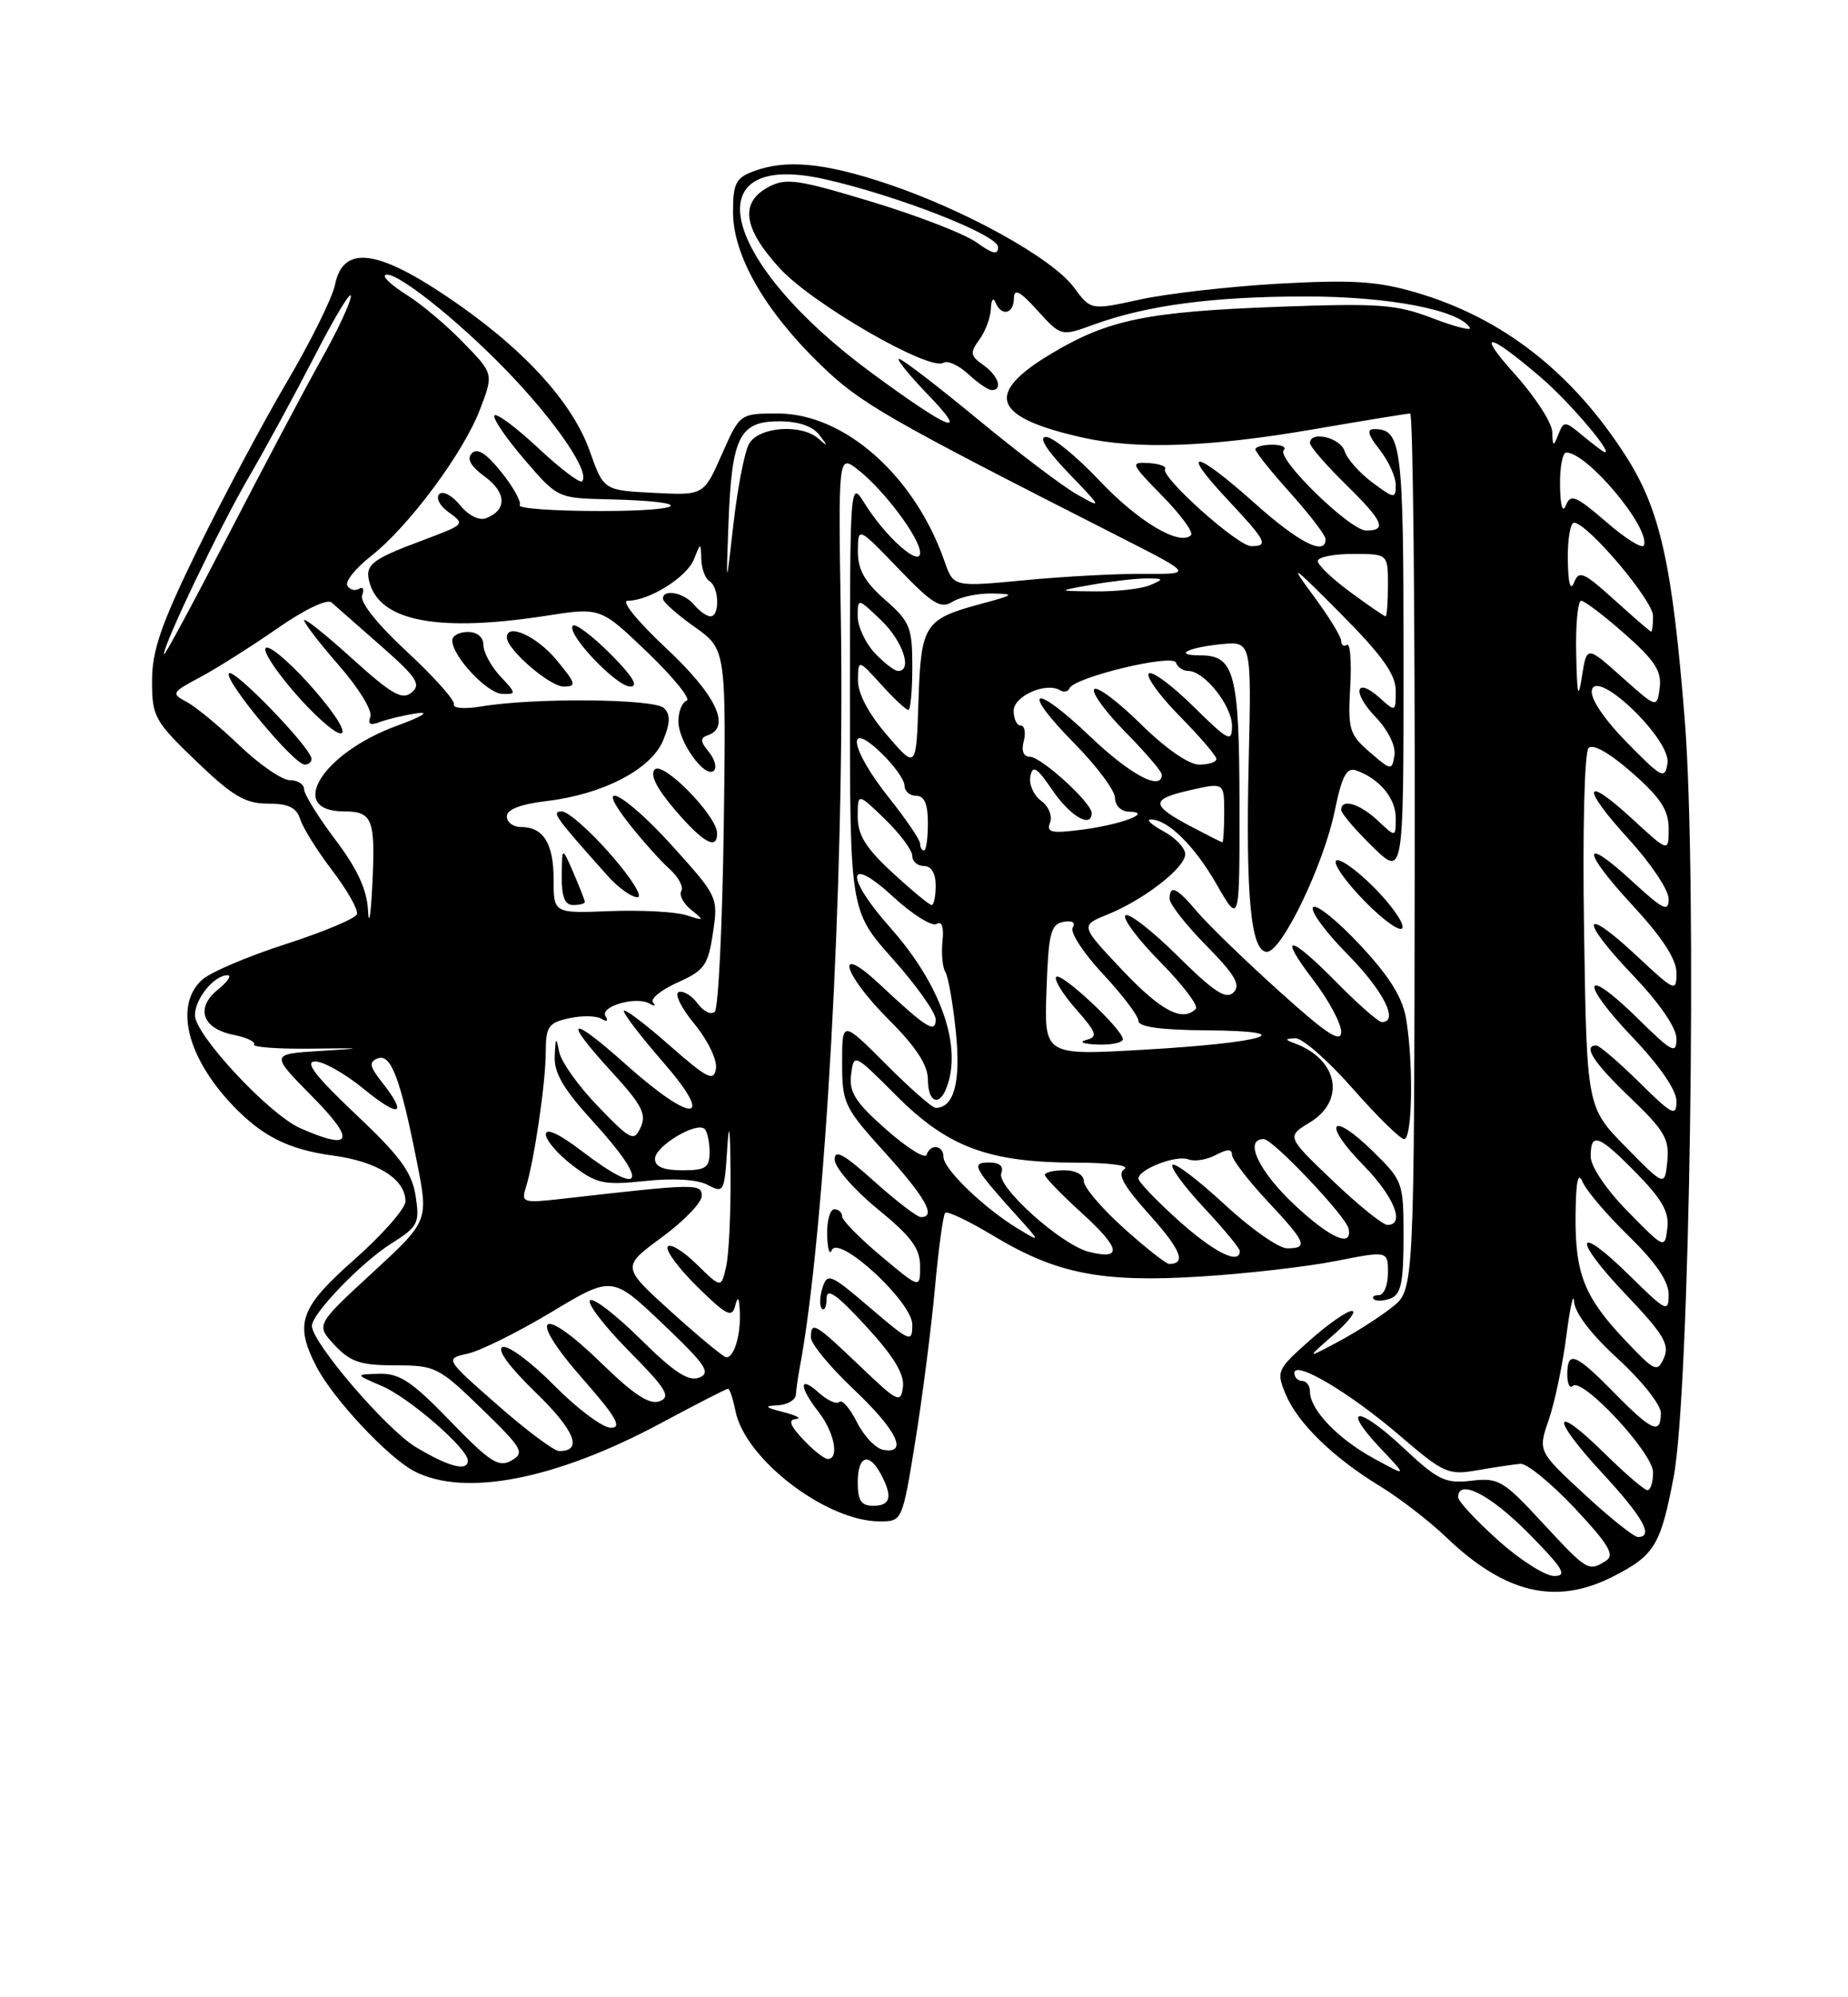 <?xml version="1.0" encoding="UTF-8" standalone="no"?>
<!DOCTYPE svg PUBLIC "-//W3C//DTD SVG 1.1//EN" "http://www.w3.org/Graphics/SVG/1.1/DTD/svg11.dtd" >
<svg xmlns="http://www.w3.org/2000/svg" xmlns:xlink="http://www.w3.org/1999/xlink" version="1.1" viewBox="0 0 237 256">
 <g >
 <path fill="currentColor"
d=" M 206.86 202.07 C 212.20 199.35 212.96 198.10 214.64 189.31 C 216.72 178.41 217.69 112.69 216.07 92.35 C 214.48 72.35 212.92 65.34 208.53 58.49 C 201.63 47.69 192.63 40.69 181.50 37.46 C 176.63 36.04 173.38 35.84 164.01 36.36 C 157.68 36.72 149.66 37.63 146.20 38.39 C 139.89 39.77 139.89 39.77 137.72 36.83 C 134.97 33.11 123.80 26.92 113.82 23.57 C 105.68 20.84 100.75 20.39 96.57 21.98 C 94.36 22.81 94.00 23.55 94.01 27.23 C 94.02 32.73 98.07 39.80 105.16 46.68 C 110.34 51.71 113.43 53.49 143.74 68.89 C 152.98 73.59 152.98 73.59 146.74 73.55 C 143.31 73.52 136.40 73.89 131.39 74.37 C 122.28 75.24 122.28 75.24 121.13 71.94 C 117.31 60.98 108.30 53.00 99.75 53.00 C 94.89 53.00 94.89 53.00 92.57 58.25 C 90.25 63.50 90.25 63.50 83.83 63.17 C 77.42 62.85 77.42 62.85 75.62 57.78 C 73.34 51.38 66.84 44.37 57.15 37.90 C 48.18 31.89 43.98 31.48 42.96 36.51 C 42.63 38.16 39.83 43.81 36.74 49.05 C 33.65 54.30 28.51 63.95 25.31 70.49 C 20.66 80.02 19.50 83.36 19.50 87.26 C 19.50 91.86 19.80 92.41 25.16 97.56 C 29.83 102.04 31.44 103.00 34.34 103.00 C 37.00 103.00 38.02 103.50 38.51 105.02 C 38.86 106.13 40.71 109.09 42.63 111.60 C 44.54 114.11 45.96 116.62 45.78 117.17 C 45.59 117.73 41.48 119.45 36.64 121.01 C 31.79 122.57 26.97 124.62 25.92 125.58 C 22.31 128.84 23.98 135.56 29.92 141.76 C 33.68 145.67 37.03 147.34 42.69 148.11 C 48.42 148.88 52.00 151.14 52.00 153.98 C 52.00 154.89 49.07 158.23 45.50 161.39 C 38.44 167.62 37.72 169.63 40.58 175.16 C 42.73 179.31 49.77 186.83 53.15 188.58 C 59.60 191.91 71.29 189.63 84.74 182.42 C 89.27 179.99 93.15 178.00 93.37 178.00 C 93.58 178.00 94.01 179.29 94.32 180.86 C 95.56 187.03 105.98 195.00 112.82 195.00 C 115.71 195.00 115.71 195.00 117.38 184.75 C 118.29 179.11 119.42 170.32 119.89 165.22 C 120.35 160.11 120.95 155.72 121.22 155.45 C 121.48 155.18 124.26 156.51 127.39 158.39 C 135.49 163.27 141.29 164.41 153.93 163.62 C 159.74 163.26 167.54 162.37 171.25 161.64 C 178.00 160.31 178.00 160.31 178.00 163.16 C 178.00 164.72 177.48 166.00 176.83 166.00 C 176.19 166.00 175.90 166.24 176.19 166.52 C 176.48 166.81 177.45 166.76 178.36 166.42 C 179.67 165.91 180.00 164.34 180.00 158.60 C 180.00 151.53 179.93 151.34 176.02 147.52 C 170.64 142.27 169.53 143.92 174.81 149.31 C 178.79 153.36 180.26 157.00 177.93 157.00 C 177.33 157.00 174.18 154.45 170.92 151.34 C 164.99 145.68 164.99 145.68 167.99 143.86 C 172.63 141.04 171.60 135.77 166.00 133.71 C 164.75 133.25 164.77 133.14 166.13 133.08 C 167.02 133.04 170.32 135.93 173.46 139.50 C 176.60 143.07 179.58 146.00 180.08 146.00 C 181.13 146.00 181.29 136.39 180.34 130.64 C 179.88 127.86 178.23 125.19 174.44 121.14 C 171.55 118.04 168.84 115.85 168.40 116.27 C 167.97 116.70 169.95 119.41 172.81 122.31 C 177.41 126.97 179.46 131.00 177.21 131.00 C 176.78 131.00 174.21 128.75 171.50 126.00 C 165.32 119.72 163.80 119.55 168.45 125.64 C 170.40 128.20 172.00 131.17 172.00 132.25 C 172.00 133.76 170.16 132.56 164.00 127.00 C 159.60 123.03 154.90 118.48 153.56 116.89 C 150.92 113.76 150.00 113.32 150.00 115.22 C 150.00 115.88 152.12 118.58 154.71 121.21 C 158.40 124.96 159.15 126.25 158.20 127.20 C 157.24 128.16 155.70 127.15 151.02 122.52 C 147.74 119.27 144.73 116.94 144.33 117.33 C 143.94 117.73 145.96 120.43 148.83 123.33 C 151.70 126.24 153.74 128.93 153.36 129.31 C 151.64 131.03 148.89 129.58 143.91 124.32 C 138.54 118.63 138.54 118.63 142.02 117.22 C 146.71 115.33 152.00 111.22 152.00 109.48 C 152.00 108.70 150.76 107.39 149.25 106.57 C 147.74 105.75 146.96 105.06 147.53 105.04 C 149.69 104.96 153.15 108.34 156.01 113.32 C 158.98 118.50 158.98 118.50 158.96 103.00 C 158.93 86.35 158.32 84.00 153.97 84.00 C 150.41 84.00 152.24 83.01 156.60 82.57 C 160.50 82.18 160.50 82.18 160.14 97.63 C 159.74 114.94 160.42 122.00 162.48 122.00 C 164.38 122.00 169.74 110.88 171.17 103.96 C 172.10 99.43 172.70 98.32 173.93 98.75 C 176.90 99.80 179.00 102.31 179.00 104.83 C 179.00 107.35 179.00 107.35 176.69 105.17 C 174.37 103.00 172.00 102.30 172.00 103.80 C 172.00 104.24 173.80 106.35 176.00 108.50 C 180.00 112.41 180.00 112.41 180.00 84.90 C 180.00 56.96 179.75 55.00 176.23 55.00 C 175.24 55.00 175.44 55.74 176.93 57.63 C 178.07 59.08 179.00 61.12 179.00 62.16 C 179.00 63.95 178.83 63.94 176.01 61.85 C 174.37 60.63 172.76 58.82 172.44 57.82 C 171.89 56.07 168.00 55.17 168.00 56.79 C 168.00 57.23 170.03 59.57 172.50 62.00 C 177.41 66.81 177.94 68.00 175.21 68.00 C 173.13 68.00 163.62 58.72 164.64 57.69 C 165.02 57.31 164.36 57.00 163.17 57.00 C 161.98 57.00 161.00 57.27 161.00 57.60 C 161.00 57.93 163.03 60.46 165.50 63.21 C 167.97 65.96 170.00 68.62 170.00 69.11 C 170.00 71.30 166.60 69.58 160.91 64.50 C 153.24 57.65 151.17 57.34 157.36 63.96 C 162.44 69.38 162.75 70.00 160.46 70.00 C 158.74 70.00 148.81 61.12 149.42 60.13 C 149.63 59.78 148.68 59.43 147.29 59.35 C 144.91 59.21 145.01 59.43 149.08 63.58 C 151.44 65.99 153.09 68.24 152.74 68.59 C 151.30 70.03 145.99 66.87 141.01 61.61 C 138.10 58.52 135.01 56.00 134.15 56.00 C 133.15 56.00 134.19 57.67 137.04 60.64 C 141.38 65.15 141.41 65.23 138.15 63.39 C 136.30 62.35 130.57 58.01 125.41 53.75 C 120.25 49.49 115.70 46.00 115.30 46.00 C 114.91 46.00 116.59 48.08 119.04 50.62 C 124.41 56.19 121.86 55.20 111.84 47.84 C 92.36 33.52 88.84 19.18 105.73 22.96 C 115.03 25.04 128.00 30.11 128.00 31.66 C 128.00 32.72 127.33 32.57 125.25 31.08 C 123.74 29.99 117.68 27.64 111.79 25.86 C 102.25 22.98 100.80 22.77 98.54 23.98 C 94.83 25.97 95.31 29.29 100.05 34.44 C 104.23 38.98 119.21 47.61 120.99 46.50 C 121.53 46.17 122.96 46.82 124.18 47.95 C 125.39 49.08 126.74 50.00 127.19 50.00 C 128.66 50.00 128.03 48.14 126.10 46.78 C 124.43 45.61 124.37 45.22 125.60 43.53 C 126.37 42.48 127.04 40.69 127.08 39.56 C 127.12 38.43 127.38 38.06 127.66 38.75 C 128.41 40.60 130.00 40.27 130.03 38.25 C 130.05 36.92 130.78 37.29 133.07 39.82 C 136.09 43.13 136.09 43.13 140.29 41.60 C 147.07 39.13 155.59 38.00 167.51 38.00 C 178.08 38.00 187.09 39.72 188.50 42.00 C 188.77 42.44 186.64 41.90 183.75 40.80 C 179.08 39.01 176.91 38.85 164.00 39.32 C 147.08 39.95 142.16 40.96 134.86 45.31 C 126.17 50.50 127.27 53.48 138.82 56.08 C 145.78 57.64 155.10 57.32 168.35 55.04 C 174.87 53.92 180.49 53.00 180.85 53.00 C 181.21 53.00 181.47 78.27 181.43 109.15 C 181.37 165.30 181.37 165.30 178.56 167.53 C 177.02 168.76 173.90 170.76 171.63 171.97 C 167.50 174.17 167.50 174.17 171.00 171.11 C 172.93 169.43 174.00 168.04 173.38 168.03 C 172.76 168.01 170.31 169.72 167.94 171.83 C 163.77 175.53 163.66 175.77 164.88 178.70 C 166.41 182.39 170.97 186.83 177.00 190.50 C 179.47 192.00 183.30 194.95 185.50 197.06 C 193.03 204.26 199.56 205.79 206.86 202.07 Z  M 176.16 113.69 C 173.91 111.44 171.74 109.92 171.35 110.32 C 170.95 110.72 172.62 113.07 175.05 115.55 C 177.49 118.03 179.65 119.55 179.86 118.92 C 180.07 118.29 178.40 115.93 176.16 113.69 Z  M 192.11 197.41 C 189.30 194.88 187.00 192.41 187.00 191.91 C 187.00 189.46 191.12 191.56 196.00 196.50 C 200.49 201.04 201.06 202.00 199.32 202.00 C 198.16 202.00 194.92 199.93 192.11 197.41 Z  M 197.82 195.18 C 192.80 189.74 192.18 189.38 188.69 189.79 C 185.34 190.18 184.42 189.73 179.91 185.51 C 174.12 180.10 171.92 180.22 177.07 185.66 C 180.50 189.29 180.50 189.29 176.13 186.90 C 171.54 184.38 168.00 180.67 168.00 178.37 C 168.00 177.61 167.55 177.00 167.00 177.00 C 166.45 177.00 166.00 176.54 166.00 175.98 C 166.00 174.29 173.11 178.51 179.50 183.99 C 185.16 188.85 185.72 189.10 189.50 188.44 C 191.70 188.06 194.18 187.69 195.00 187.62 C 195.82 187.56 198.95 190.12 201.96 193.31 C 206.33 197.98 207.12 199.31 205.96 200.05 C 203.71 201.47 203.57 201.38 197.82 195.18 Z  M 203.17 191.50 C 197.23 186.00 197.23 186.00 198.63 181.96 C 199.39 179.74 200.41 174.90 200.88 171.21 C 201.36 167.52 201.80 165.55 201.87 166.82 C 201.95 168.27 204.08 171.05 207.50 174.17 C 210.53 176.94 213.00 180.06 213.00 181.10 C 213.00 183.95 211.86 183.45 207.00 178.50 C 202.04 173.45 201.00 173.04 201.00 176.17 C 201.00 177.36 201.31 178.02 201.69 177.64 C 202.89 176.45 212.00 186.23 212.00 188.71 C 212.00 189.97 211.68 191.00 211.28 191.00 C 210.89 191.00 208.43 188.89 205.81 186.31 C 199.06 179.67 198.78 181.57 205.45 188.77 C 210.73 194.47 212.14 197.00 210.06 197.00 C 209.54 197.00 206.44 194.53 203.17 191.50 Z  M 110.00 190.00 C 110.00 186.59 111.43 186.07 112.96 188.93 C 114.51 191.82 114.23 193.00 112.00 193.00 C 110.44 193.00 110.00 192.33 110.00 190.00 Z  M 53.33 185.48 C 49.56 183.22 40.00 172.07 40.00 169.94 C 40.00 168.38 46.33 161.82 50.15 159.41 C 53.63 157.21 53.84 156.80 53.30 153.27 C 52.82 150.24 51.32 148.19 45.60 142.80 C 40.47 137.95 39.03 136.08 40.40 136.05 C 41.44 136.02 44.25 137.61 46.65 139.57 C 51.25 143.34 52.33 142.96 49.01 138.74 C 47.38 136.67 47.28 136.11 48.45 135.66 C 50.14 135.01 51.36 138.25 53.49 149.05 C 54.96 156.50 54.96 156.50 47.73 163.16 C 40.50 169.82 40.50 169.82 42.92 172.41 C 44.95 174.57 46.23 175.00 50.70 175.00 C 55.83 175.00 56.27 175.22 61.77 180.56 C 67.03 185.67 67.34 186.21 65.59 187.20 C 63.95 188.13 62.84 187.41 57.74 182.14 C 52.85 177.08 51.25 176.01 48.65 176.08 C 45.50 176.16 45.50 176.16 49.00 177.66 C 52.48 179.15 60.00 185.68 60.00 187.20 C 60.00 188.65 57.56 188.02 53.33 185.48 Z  M 103.00 184.50 C 101.31 182.70 101.05 181.97 102.08 181.88 C 102.86 181.82 102.15 181.42 100.50 181.00 C 98.07 180.38 97.93 180.21 99.75 180.12 C 100.99 180.05 102.03 179.44 102.07 178.75 C 102.12 178.06 102.32 176.59 102.53 175.48 C 105.82 158.20 108.35 112.44 107.84 79.61 C 107.50 58.25 107.50 58.25 110.00 60.18 C 113.33 62.75 118.00 68.98 118.00 70.85 C 118.00 72.77 113.53 68.79 110.87 64.50 C 109.03 61.53 109.01 61.77 109.00 89.12 C 109.00 116.75 109.00 116.75 114.50 122.91 C 117.53 126.30 120.00 129.79 120.00 130.66 C 120.00 132.52 118.83 131.79 112.75 126.10 C 106.95 120.68 108.06 124.78 114.00 130.71 C 117.48 134.19 119.00 136.52 119.00 138.36 C 119.00 141.27 120.44 141.91 121.39 139.42 C 123.44 134.08 120.66 126.19 114.13 118.85 C 108.31 112.29 108.59 109.45 114.52 114.92 C 117.01 117.21 119.53 118.79 120.11 118.43 C 120.79 118.01 121.07 118.81 120.87 120.64 C 120.71 122.21 120.87 123.99 121.24 124.58 C 121.61 125.18 122.22 128.66 122.59 132.31 C 123.24 138.68 122.35 142.00 119.99 142.00 C 119.56 142.00 116.69 139.48 113.61 136.39 C 108.00 130.78 108.00 130.78 108.00 136.22 C 108.00 141.41 108.25 141.94 113.50 147.74 C 118.71 153.50 120.11 156.00 118.11 156.00 C 117.62 156.00 114.92 153.93 112.11 151.41 C 108.19 147.89 107.01 147.24 107.05 148.66 C 107.08 149.67 109.55 152.51 112.55 154.96 C 116.86 158.48 118.00 160.01 118.00 162.30 C 118.00 165.19 118.00 165.19 113.00 161.00 C 110.25 158.70 108.00 156.41 108.00 155.91 C 108.00 155.41 107.55 155.00 107.00 155.00 C 106.45 155.00 106.04 156.46 106.08 158.25 C 106.12 160.04 106.38 160.94 106.66 160.26 C 107.52 158.14 117.00 166.87 117.00 169.78 C 117.00 172.13 116.75 172.03 111.57 167.61 C 106.50 163.27 106.10 163.11 105.48 165.06 C 105.12 166.21 105.08 167.42 105.41 167.74 C 105.73 168.07 106.00 167.47 106.01 166.42 C 106.01 164.99 107.31 165.91 111.05 169.97 C 114.61 173.83 116.00 176.12 115.80 177.76 C 115.52 179.93 115.14 179.74 110.23 175.04 C 104.50 169.57 104.00 169.28 104.00 171.44 C 104.00 172.24 106.47 175.23 109.50 178.09 C 115.02 183.31 116.54 186.43 113.25 185.82 C 112.29 185.64 110.78 184.05 109.89 182.27 C 109.00 180.50 107.99 179.34 107.65 179.69 C 107.30 180.04 106.11 179.50 105.01 178.51 C 102.45 176.19 102.44 177.73 105.00 181.00 C 106.99 183.55 107.67 187.00 106.17 187.00 C 105.72 187.00 104.29 185.88 103.00 184.50 Z  M 63.78 180.06 C 57.05 174.15 57.05 174.15 59.98 173.50 C 61.60 173.15 66.42 170.75 70.71 168.18 C 78.50 163.50 78.50 163.50 85.00 169.68 C 90.52 174.93 91.22 175.96 89.67 176.57 C 88.28 177.10 86.44 175.89 82.11 171.61 C 78.96 168.50 76.06 166.27 75.67 166.67 C 75.27 167.06 77.51 169.98 80.65 173.16 C 85.45 178.00 86.08 179.03 84.60 179.60 C 83.31 180.09 81.31 178.79 77.17 174.76 C 69.32 167.11 67.46 168.44 74.61 176.59 C 79.01 181.59 79.83 183.00 78.34 183.00 C 77.29 183.00 74.02 180.56 71.08 177.58 C 68.14 174.60 65.16 172.39 64.46 172.65 C 63.67 172.96 65.26 175.14 68.71 178.49 C 73.74 183.36 74.80 186.03 71.69 185.98 C 71.04 185.97 67.47 183.31 63.78 180.06 Z  M 208.43 171.79 C 203.16 166.23 201.99 163.26 202.06 155.70 C 202.11 151.38 202.38 150.11 202.97 151.50 C 203.43 152.60 206.10 155.73 208.91 158.46 C 212.35 161.82 214.00 164.23 214.00 165.92 C 214.00 168.27 213.69 168.12 209.02 163.52 C 201.99 156.59 201.57 158.65 208.54 165.95 C 213.34 170.99 214.15 172.34 213.40 174.04 C 212.54 175.95 212.23 175.81 208.43 171.79 Z  M 86.11 168.16 C 79.72 162.38 79.72 162.38 84.86 158.60 C 87.69 156.53 90.00 154.13 90.00 153.29 C 90.00 151.68 89.29 151.69 72.14 153.65 C 67.09 154.22 66.82 154.14 67.43 152.23 C 68.50 148.86 69.99 138.75 69.99 134.83 C 70.00 131.57 70.34 131.09 72.98 130.51 C 74.61 130.15 76.48 130.18 77.13 130.58 C 77.83 131.01 78.04 130.88 77.66 130.26 C 76.88 129.00 81.58 127.64 83.30 128.63 C 83.96 129.01 84.16 128.95 83.75 128.50 C 83.34 128.05 84.75 126.90 86.87 125.94 C 90.34 124.39 90.81 123.74 91.43 119.59 C 92.12 115.02 92.06 114.90 86.31 108.52 C 80.04 101.56 75.78 99.42 80.81 105.75 C 82.44 107.81 84.72 110.35 85.87 111.38 C 87.01 112.42 87.69 113.69 87.38 114.20 C 87.06 114.71 87.63 115.80 88.65 116.62 C 90.38 118.01 90.34 118.05 88.00 117.30 C 86.62 116.86 82.24 116.63 78.25 116.78 C 71.00 117.07 71.00 117.07 71.00 112.73 C 71.00 108.10 69.69 106.00 66.80 106.00 C 65.81 106.00 65.00 105.39 65.00 104.64 C 65.00 103.75 66.76 103.07 70.12 102.67 C 77.32 101.82 83.51 98.60 85.04 94.91 C 85.97 92.66 86.00 91.60 85.16 90.76 C 83.95 89.55 68.45 89.41 61.72 90.55 C 59.61 90.90 58.06 90.79 58.22 90.28 C 58.37 89.79 55.67 86.75 52.20 83.54 C 48.37 79.99 46.11 77.15 46.44 76.30 C 46.74 75.53 46.56 75.15 46.06 75.46 C 45.55 75.78 44.87 75.60 44.55 75.08 C 44.22 74.55 45.57 72.86 47.54 71.31 C 52.40 67.51 59.43 58.06 61.56 52.47 C 63.31 47.90 63.31 47.90 59.40 43.89 C 57.26 41.68 54.01 38.95 52.20 37.82 C 50.38 36.69 49.11 35.55 49.38 35.29 C 50.31 34.36 58.56 40.85 65.10 47.64 C 71.38 54.17 75.74 60.59 74.64 61.69 C 74.36 61.97 71.84 60.06 69.05 57.45 C 66.26 54.84 63.72 52.94 63.42 53.24 C 63.12 53.54 64.82 56.05 67.19 58.82 C 71.50 63.85 71.50 63.85 78.00 64.00 C 89.24 64.25 88.45 65.50 77.06 65.50 C 71.09 65.50 66.40 65.17 66.65 64.76 C 66.90 64.36 65.85 62.46 64.32 60.54 C 62.41 58.14 61.23 57.38 60.52 58.09 C 59.82 58.81 60.35 59.76 62.20 61.11 C 64.97 63.15 65.03 65.39 62.33 66.42 C 61.45 66.76 60.07 66.07 59.00 64.75 C 57.99 63.51 56.80 62.87 56.34 63.33 C 55.88 63.79 56.37 64.80 57.43 65.57 C 59.70 67.23 59.75 67.17 54.00 69.33 C 47.46 71.78 46.69 72.44 47.46 74.89 C 48.99 79.70 56.46 81.03 70.07 78.92 C 77.02 77.84 77.02 77.84 83.07 83.65 C 86.40 86.85 88.64 89.62 88.06 89.81 C 87.48 90.01 87.00 91.20 87.00 92.47 C 87.00 95.10 90.45 99.87 91.56 98.77 C 91.96 98.37 91.66 97.29 90.89 96.36 C 89.81 95.05 89.78 94.58 90.75 94.25 C 93.81 93.22 91.86 89.09 85.46 83.11 C 81.72 79.61 79.60 77.00 80.51 77.00 C 83.25 77.00 88.07 73.99 88.99 71.70 C 89.87 69.50 89.87 69.50 89.94 71.69 C 89.97 72.90 90.45 74.16 91.00 74.50 C 92.23 75.26 92.33 79.00 91.12 79.00 C 90.64 79.00 89.68 78.33 89.00 77.50 C 87.71 75.95 84.98 75.43 85.02 76.75 C 85.03 77.16 86.86 78.79 89.09 80.36 C 93.13 83.23 93.13 83.23 92.82 106.03 C 92.64 118.57 92.13 129.21 91.67 129.67 C 91.21 130.12 90.23 129.66 89.48 128.64 C 88.74 127.62 87.64 126.95 87.05 127.15 C 86.46 127.35 87.36 129.19 89.06 131.25 C 90.78 133.34 92.00 135.87 91.82 136.97 C 91.54 138.68 90.72 138.26 85.75 133.89 C 82.59 131.11 80.00 129.17 80.00 129.59 C 80.00 130.00 82.28 132.97 85.07 136.17 C 91.83 143.95 88.86 144.10 80.25 136.42 C 72.93 129.88 72.06 130.43 78.55 137.50 C 82.29 141.58 82.94 142.82 82.17 144.48 C 81.30 146.36 80.93 146.19 76.70 141.81 C 74.20 139.24 71.96 136.09 71.71 134.81 C 71.33 132.83 71.25 132.90 71.14 135.36 C 71.03 137.50 72.26 139.59 76.00 143.69 C 83.32 151.70 82.60 153.63 74.58 147.51 C 71.72 145.33 70.00 144.53 70.00 145.39 C 70.00 146.14 71.54 147.94 73.42 149.37 C 76.51 151.73 77.42 151.93 82.76 151.37 C 86.43 150.98 89.47 151.18 90.78 151.88 C 92.81 152.97 92.92 152.77 93.26 147.26 C 93.50 143.44 93.65 144.53 93.69 150.50 C 93.73 155.45 93.48 160.77 93.13 162.32 C 92.50 165.13 92.50 165.13 89.33 162.03 C 87.59 160.32 85.92 159.32 85.63 159.80 C 85.33 160.28 87.05 162.59 89.45 164.95 C 93.19 168.62 93.88 168.96 94.29 167.36 C 94.63 166.04 94.80 166.27 94.88 168.17 C 95.01 171.12 94.14 174.02 93.14 173.97 C 92.79 173.95 89.62 171.33 86.11 168.16 Z  M 75.00 115.61 C 75.00 115.40 74.34 113.72 73.54 111.86 C 72.08 108.50 72.08 108.50 72.04 112.25 C 72.01 114.93 72.43 116.00 73.50 116.00 C 74.33 116.00 75.00 115.83 75.00 115.61 Z  M 78.31 109.51 C 75.67 106.49 72.86 104.02 72.08 104.01 C 70.66 104.00 71.07 104.58 77.92 112.25 C 79.27 113.76 80.99 115.00 81.75 115.00 C 82.51 115.00 80.96 112.53 78.31 109.51 Z  M 91.96 106.75 C 91.88 104.50 85.05 97.55 83.98 98.62 C 83.32 99.28 84.19 101.03 86.57 103.81 C 90.19 108.04 92.03 109.05 91.96 106.75 Z  M 64.17 86.69 C 62.98 85.41 62.00 83.61 62.00 82.69 C 62.00 81.67 61.21 81.00 60.00 81.00 C 58.90 81.00 58.00 81.49 58.00 82.09 C 58.00 84.11 62.48 88.89 64.42 88.94 C 66.25 89.00 66.23 88.88 64.17 86.69 Z  M 71.35 84.57 C 68.83 81.54 65.00 79.80 65.00 81.70 C 65.00 83.24 70.50 88.00 72.29 88.00 C 73.99 88.00 73.88 87.62 71.35 84.57 Z  M 78.27 83.80 C 75.96 81.49 73.80 79.87 73.47 80.19 C 72.54 81.13 79.02 88.00 80.84 88.00 C 81.94 88.00 81.10 86.63 78.27 83.80 Z  M 144.11 157.41 C 141.30 154.88 139.00 152.18 139.00 151.41 C 139.00 150.57 137.98 150.00 136.50 150.00 C 135.12 150.00 134.00 150.26 134.00 150.59 C 134.00 150.91 136.14 153.12 138.75 155.49 C 143.72 160.01 144.00 161.54 139.64 160.45 C 136.09 159.55 127.76 152.08 128.41 150.37 C 128.75 149.48 128.20 149.00 126.85 149.00 C 124.48 149.00 124.82 149.64 130.45 155.88 C 133.50 159.27 133.50 159.27 130.50 157.45 C 126.23 154.87 121.00 149.84 121.00 148.30 C 121.00 146.77 119.32 146.55 118.83 148.02 C 118.64 148.58 116.31 147.12 113.65 144.77 C 109.70 141.29 108.87 139.99 109.15 137.74 C 109.50 134.98 109.51 134.98 115.00 140.48 C 121.56 147.04 126.81 148.99 137.93 149.02 C 142.28 149.02 144.95 149.38 144.20 149.85 C 143.24 150.47 144.07 151.97 147.42 155.70 C 151.45 160.19 152.18 162.00 149.94 162.00 C 149.54 162.00 146.92 159.93 144.11 157.41 Z  M 151.11 156.41 C 148.30 153.88 146.00 151.48 146.00 151.07 C 146.00 149.87 150.84 148.00 152.41 148.60 C 153.20 148.91 154.78 148.65 155.92 148.04 C 157.39 147.26 158.00 147.25 158.00 148.01 C 158.00 148.60 160.03 151.25 162.50 153.90 C 167.54 159.28 167.84 160.00 165.06 160.00 C 163.99 160.00 160.37 157.46 157.03 154.36 C 153.68 151.26 150.68 148.98 150.37 149.30 C 150.05 149.61 151.87 152.08 154.40 154.79 C 156.93 157.49 159.00 160.00 159.00 160.35 C 159.00 162.17 155.67 160.51 151.11 156.41 Z  M 208.75 155.27 C 205.97 152.43 204.00 149.51 204.00 148.22 C 204.00 145.05 205.02 145.43 209.87 150.37 C 213.16 153.72 214.08 155.36 213.83 157.42 C 213.50 160.10 213.49 160.09 208.75 155.27 Z  M 166.03 154.44 C 161.40 150.10 159.48 146.00 162.07 146.00 C 163.24 146.00 172.62 155.89 172.95 157.47 C 173.47 159.98 170.62 158.73 166.03 154.44 Z  M 208.50 147.01 C 203.50 141.93 203.50 141.93 203.15 119.36 C 202.95 106.35 203.20 96.40 203.73 95.87 C 204.30 95.30 206.46 96.54 209.33 99.06 C 212.97 102.26 214.00 103.84 214.00 106.21 C 214.00 109.25 214.00 109.25 209.42 105.04 C 203.04 99.15 202.68 100.78 208.87 107.55 C 211.69 110.63 214.00 114.08 214.00 115.21 C 214.00 116.95 213.33 116.63 209.42 113.04 C 202.80 106.93 202.76 108.90 209.36 116.03 C 213.18 120.15 215.00 122.95 215.00 124.69 C 215.00 127.18 214.82 127.11 209.93 122.54 C 202.89 115.95 202.46 117.70 209.34 124.92 C 212.84 128.59 215.00 131.72 215.00 133.14 C 215.00 135.17 214.45 134.88 210.02 130.52 C 203.04 123.65 202.46 125.70 209.34 132.92 C 212.84 136.59 215.00 139.72 215.00 141.14 C 215.00 143.18 214.49 142.93 210.22 138.71 C 207.58 136.12 205.11 134.00 204.72 134.00 C 202.94 134.00 204.39 136.23 209.08 140.70 C 213.46 144.89 214.11 146.00 213.83 148.83 C 213.50 152.10 213.50 152.10 208.50 147.01 Z  M 84.00 148.53 C 84.00 146.91 89.36 143.70 90.37 144.71 C 90.72 145.05 91.00 146.38 91.00 147.67 C 91.00 149.67 90.50 150.00 87.50 150.00 C 85.08 150.00 84.00 149.54 84.00 148.53 Z  M 38.50 144.60 C 34.52 142.84 25.00 132.64 25.00 130.13 C 25.00 128.01 27.46 125.00 29.18 125.00 C 29.75 125.00 29.20 125.83 27.94 126.84 C 25.02 129.21 25.94 131.84 29.96 132.64 C 31.61 132.97 32.79 133.53 32.58 133.87 C 32.36 134.22 35.63 134.46 39.84 134.41 C 46.77 134.32 46.89 134.35 41.08 134.70 C 34.67 135.10 34.67 135.10 40.05 140.55 C 45.68 146.25 45.18 147.54 38.50 144.60 Z  M 134.21 126.90 C 134.46 119.64 134.75 118.47 136.37 118.16 C 137.52 117.95 137.98 118.23 137.57 118.89 C 137.20 119.49 138.95 122.17 141.45 124.84 C 143.95 127.52 146.00 130.22 146.00 130.85 C 146.00 131.62 148.88 132.02 154.75 132.06 C 167.21 132.15 162.28 133.66 146.60 134.55 C 133.91 135.28 133.91 135.28 134.21 126.90 Z  M 144.00 133.20 C 144.00 131.95 136.10 124.56 135.46 125.21 C 135.14 125.53 136.27 127.38 137.97 129.32 C 140.68 132.40 140.85 132.90 139.28 133.30 C 138.30 133.56 138.96 133.82 140.75 133.88 C 142.54 133.95 144.00 133.64 144.00 133.20 Z  M 47.20 116.71 C 47.06 114.03 45.83 111.36 43.00 107.62 C 40.80 104.70 39.00 101.80 39.00 101.16 C 39.00 100.52 38.18 100.00 37.18 100.00 C 36.18 100.00 33.27 98.00 30.72 95.56 C 28.17 93.12 25.13 90.60 23.96 89.98 C 21.92 88.89 21.99 88.76 25.67 86.80 C 27.77 85.68 32.22 82.87 35.53 80.57 C 39.08 78.10 41.97 76.72 42.53 77.23 C 43.07 77.70 45.92 80.21 48.88 82.81 C 53.45 86.82 54.04 87.72 52.79 88.76 C 51.58 89.77 50.25 89.01 45.16 84.41 C 41.77 81.34 39.00 79.13 39.00 79.50 C 39.00 79.87 41.03 82.50 43.51 85.34 C 45.99 88.17 47.79 91.11 47.50 91.86 C 47.13 92.82 47.49 93.02 48.74 92.54 C 49.71 92.17 51.85 91.66 53.50 91.42 C 55.21 91.17 54.10 91.86 50.91 93.02 C 41.29 96.53 36.69 104.00 44.14 104.00 C 47.80 104.00 48.18 105.03 47.74 113.60 C 47.55 117.39 47.30 118.79 47.20 116.71 Z  M 39.95 97.25 C 39.87 95.83 30.02 85.64 29.37 86.30 C 28.61 87.05 37.69 98.00 39.08 98.00 C 39.58 98.00 39.98 97.66 39.95 97.25 Z  M 40.37 88.50 C 37.76 85.47 34.99 83.00 34.23 83.00 C 33.45 83.00 34.90 85.40 37.54 88.50 C 40.13 91.53 42.89 94.00 43.68 94.00 C 44.53 94.00 43.17 91.74 40.37 88.50 Z  M 114.48 111.87 C 111.04 108.71 110.00 107.03 110.00 104.68 C 110.00 101.61 110.00 101.61 113.50 105.00 C 115.42 106.87 117.00 108.98 117.00 109.70 C 117.00 110.41 117.67 111.00 118.50 111.00 C 119.43 111.00 120.00 111.94 120.00 113.50 C 120.00 114.88 119.76 116.00 119.48 116.00 C 119.19 116.00 116.94 114.14 114.48 111.87 Z  M 118.00 108.13 C 118.00 107.65 116.20 105.00 114.00 102.24 C 109.07 96.05 108.38 92.07 113.00 96.50 C 114.65 98.08 116.00 99.96 116.00 100.69 C 116.00 101.41 116.67 102.00 117.50 102.00 C 118.55 102.00 119.00 103.06 119.00 105.50 C 119.00 107.42 118.78 109.00 118.50 109.00 C 118.22 109.00 118.00 108.61 118.00 108.13 Z  M 152.81 105.97 C 147.55 103.19 147.51 102.45 152.54 101.30 C 157.00 100.28 157.00 100.28 157.00 104.14 C 157.00 106.26 156.89 107.98 156.75 107.96 C 156.61 107.93 154.84 107.04 152.81 105.97 Z  M 134.67 105.43 C 134.99 104.58 134.48 103.34 133.52 102.64 C 132.56 101.94 131.94 100.53 132.14 99.51 C 132.43 98.00 132.97 98.34 135.00 101.32 C 137.27 104.64 140.00 106.22 140.00 104.20 C 140.00 102.89 133.52 97.00 132.09 97.00 C 131.26 97.00 130.96 96.25 131.29 95.00 C 131.58 93.90 131.40 93.00 130.91 93.00 C 130.41 93.00 130.00 92.15 130.00 91.11 C 130.00 89.21 134.17 87.37 135.96 88.48 C 136.44 88.77 136.98 88.65 137.16 88.22 C 137.76 86.81 150.42 83.76 150.81 84.93 C 151.01 85.52 151.73 86.00 152.41 86.00 C 154.45 86.00 158.00 90.46 158.00 93.03 C 158.00 95.22 157.58 95.01 153.02 90.52 C 150.29 87.83 147.73 85.94 147.33 86.33 C 146.94 86.73 148.73 89.19 151.31 91.81 C 153.89 94.43 156.00 96.89 156.00 97.28 C 156.00 97.68 155.00 98.00 153.78 98.00 C 152.45 98.00 149.46 95.92 146.31 92.81 C 143.41 89.95 140.73 87.94 140.34 88.33 C 139.94 88.72 141.73 91.19 144.31 93.81 C 146.89 96.43 149.00 98.89 149.00 99.28 C 149.00 101.46 144.96 99.32 139.79 94.38 C 132.44 87.37 130.75 88.16 137.81 95.31 C 140.66 98.20 143.00 101.34 143.00 102.28 C 143.00 103.24 143.77 104.01 144.75 104.03 C 147.99 104.09 143.87 105.68 138.79 106.34 C 134.83 106.85 134.17 106.71 134.67 105.43 Z  M 208.65 95.17 C 205.73 92.19 203.94 89.54 204.15 88.48 C 204.72 85.58 214.31 94.80 213.85 97.81 C 213.53 99.94 213.15 99.75 208.65 95.17 Z  M 113.75 94.22 C 111.39 91.48 110.01 88.87 110.03 87.18 C 110.06 84.50 110.06 84.50 113.02 87.75 C 114.64 89.54 116.20 91.00 116.49 91.00 C 116.77 91.00 117.00 88.51 117.00 85.47 C 117.00 80.40 116.71 79.68 113.50 76.87 C 110.88 74.56 110.01 73.01 110.02 70.65 C 110.04 67.50 110.04 67.50 115.21 72.87 C 119.60 77.44 120.65 78.08 122.17 77.12 C 123.16 76.51 125.44 76.03 127.24 76.07 C 130.23 76.13 130.12 76.24 125.81 77.40 C 118.54 79.36 118.11 80.02 117.79 89.88 C 117.50 98.58 117.50 98.58 113.75 94.22 Z  M 175.66 96.40 C 173.05 94.14 172.85 93.48 173.16 88.07 C 173.35 84.83 173.16 82.40 172.75 82.65 C 172.34 82.91 172.00 82.68 172.00 82.14 C 172.00 81.60 170.39 78.98 168.42 76.33 C 165.25 72.05 165.65 72.32 171.92 78.63 C 177.28 84.03 179.00 86.44 179.00 88.54 C 179.00 91.25 178.96 91.27 176.99 89.49 C 173.84 86.64 173.33 88.70 176.41 91.90 C 178.03 93.60 179.03 95.62 178.83 96.82 C 178.51 98.80 178.42 98.78 175.66 96.40 Z  M 208.00 86.78 C 203.50 82.77 203.50 82.77 202.89 86.63 C 202.40 89.78 202.26 89.24 202.14 83.75 C 202.06 80.04 202.35 77.00 202.78 77.00 C 203.20 77.00 205.72 78.91 208.37 81.25 C 212.23 84.65 213.12 86.03 212.85 88.15 C 212.50 90.80 212.50 90.80 208.00 86.78 Z  M 112.17 83.69 C 110.98 82.41 110.00 80.30 110.00 79.00 C 110.00 76.63 110.00 76.63 113.00 79.50 C 115.79 82.17 117.07 86.00 115.17 86.00 C 114.72 86.00 113.37 84.96 112.17 83.69 Z  M 21.02 83.87 C 20.97 82.59 28.22 67.47 31.94 61.10 C 34.06 57.47 37.86 50.47 40.40 45.55 C 42.93 40.62 45.00 37.20 45.00 37.95 C 45.00 38.70 43.33 42.28 41.30 45.90 C 39.26 49.53 33.87 59.70 29.32 68.50 C 24.77 77.30 21.04 84.22 21.02 83.87 Z  M 207.04 76.89 C 203.08 73.31 202.50 73.06 201.86 74.68 C 201.40 75.83 201.11 74.76 201.07 71.75 C 201.03 69.14 201.39 67.00 201.86 67.00 C 203.56 67.00 212.00 76.95 212.00 78.96 C 212.00 80.08 211.89 80.98 211.75 80.96 C 211.61 80.94 209.49 79.10 207.04 76.89 Z  M 173.20 75.91 C 170.89 74.22 169.00 72.42 169.00 71.91 C 169.00 71.41 171.03 71.00 173.50 71.00 C 178.00 71.00 178.00 71.00 178.00 75.00 C 178.00 77.20 177.86 79.00 177.70 79.00 C 177.53 79.00 175.51 77.61 173.20 75.91 Z  M 140.00 74.95 C 142.47 74.51 145.62 74.15 147.00 74.14 C 149.28 74.14 149.32 74.22 147.50 75.00 C 146.40 75.47 143.25 75.83 140.50 75.80 C 135.50 75.75 135.50 75.75 140.00 74.95 Z  M 93.43 66.91 C 93.85 55.99 94.84 54.00 99.91 54.00 C 102.40 54.00 104.22 54.62 105.08 55.75 C 106.21 57.24 106.19 57.31 105.00 56.25 C 102.78 54.27 97.24 54.69 96.04 56.93 C 95.47 57.99 94.58 62.60 94.06 67.18 C 93.11 75.50 93.11 75.50 93.43 66.91 Z  M 206.01 66.91 C 202.12 63.55 201.42 63.26 200.83 64.76 C 200.40 65.84 200.11 64.87 200.07 62.25 C 200.03 59.91 200.39 58.00 200.87 58.00 C 203.56 58.00 211.66 67.67 210.83 69.90 C 210.65 70.40 208.48 69.05 206.01 66.91 Z  M 203.04 55.89 C 200.69 53.93 200.55 53.92 199.86 55.67 C 199.22 57.31 199.13 57.27 199.07 55.36 C 199.03 54.18 196.87 50.84 194.26 47.94 C 189.18 42.30 190.84 42.55 197.72 48.47 C 201.27 51.53 206.86 58.08 205.82 57.97 C 205.64 57.95 204.39 57.01 203.04 55.89 Z "/>
</g>
</svg>